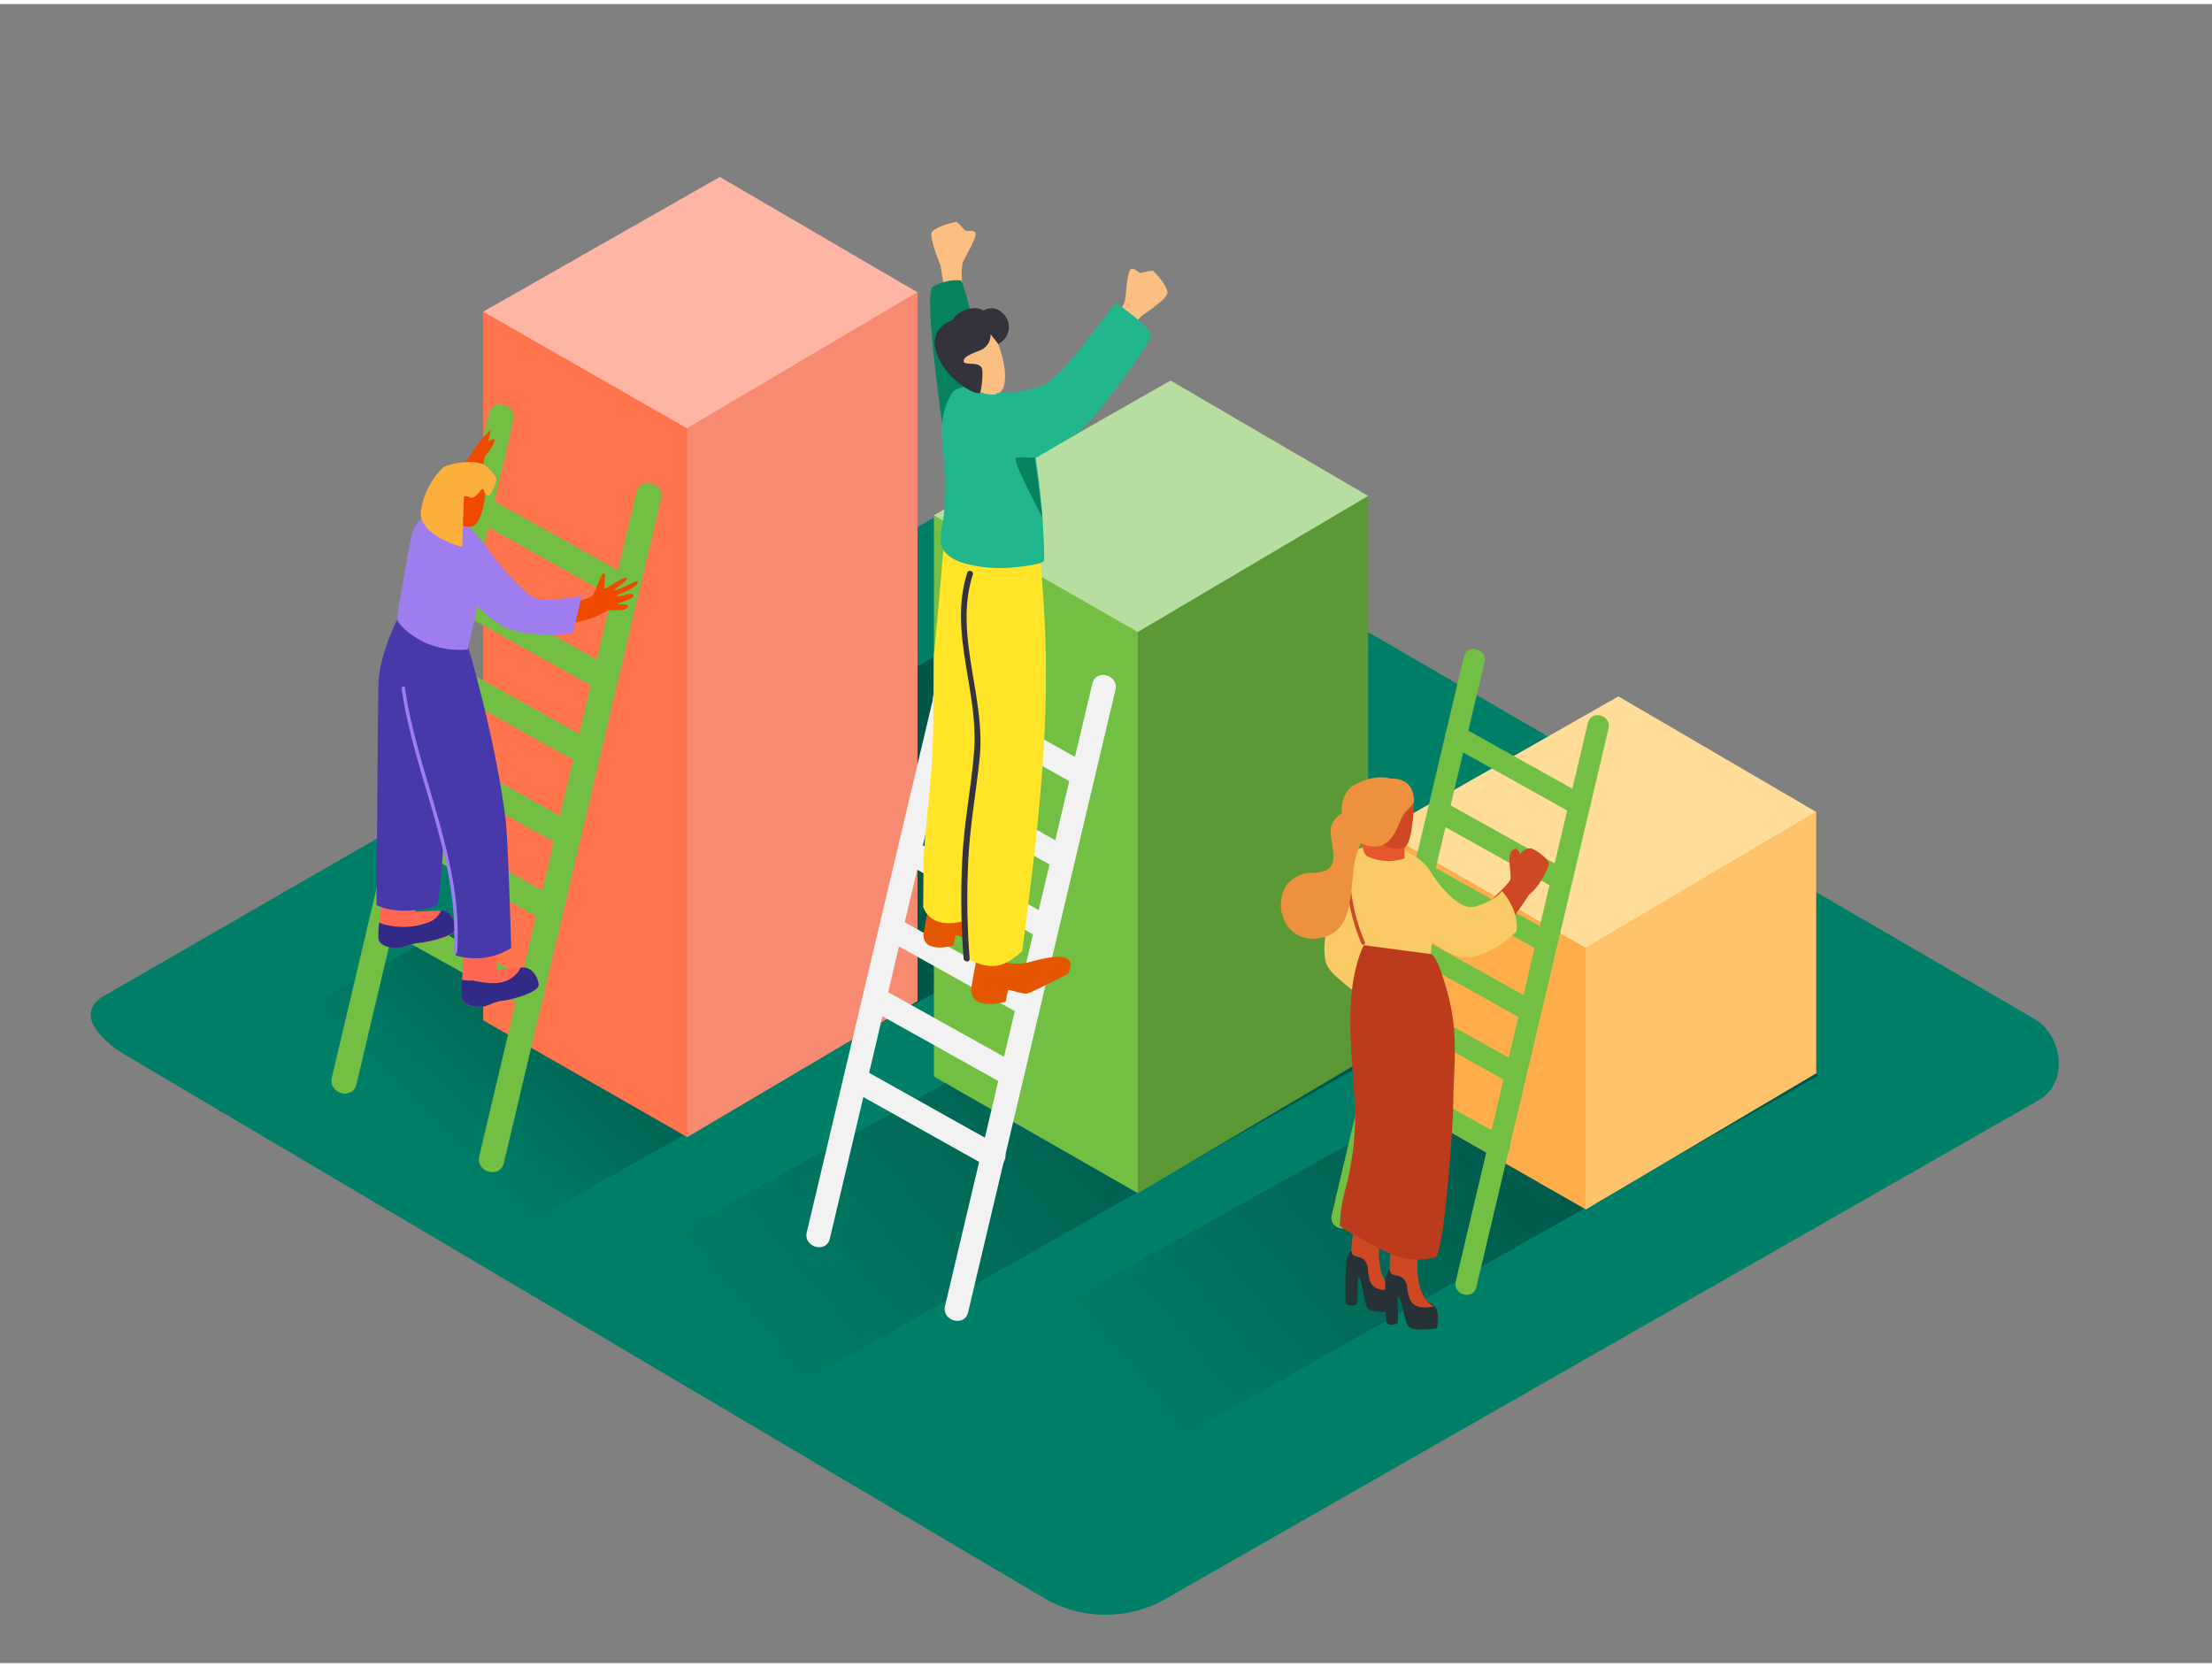 <svg id="Layer_2" data-name="Layer 2" xmlns="http://www.w3.org/2000/svg" xmlns:xlink="http://www.w3.org/1999/xlink" viewBox="0 0 400 300" width="406" height="306" class="illustration styles_illustrationTablet__1DWOa"><rect x="0" y="0" width="400" height="300" fill="#808080" stroke="none"/><defs><linearGradient id="linear-gradient" x1="87.89" y1="214.2" x2="121.73" y2="179.18" gradientUnits="userSpaceOnUse"><stop offset="0" stop-color="#007f68"></stop><stop offset="1"></stop></linearGradient><linearGradient id="linear-gradient-2" x1="137.14" y1="246.84" x2="216.32" y2="180.6" xlink:href="#linear-gradient"></linearGradient><linearGradient id="linear-gradient-3" x1="206.82" y1="256.69" x2="278.72" y2="196.55" xlink:href="#linear-gradient"></linearGradient></defs><title>PP</title><path d="M189.1,288.42l-165.77-98c-5.28-3-9.8-7.83-4.66-11L185,83.55c2.5-1.55,6.29-2.56,8.82-1.09l174,101c5.28,3.06,6.22,11.63.94,14.69L211,288.26A22,22,0,0,1,189.1,288.42Z" fill="#007f68"></path><polyline points="226.58 146.13 91.32 222.83 36.24 192.2 168.86 118.05" opacity="0.32" fill="url(#linear-gradient)"></polyline><polyline points="271.58 177.49 136.33 254.19 100.57 234.31 233.47 160.29" opacity="0.32" fill="url(#linear-gradient-2)"></polyline><polyline points="328.9 193.73 206.09 263.37 173.63 245.31 294.3 178.1" opacity="0.32" fill="url(#linear-gradient-3)"></polyline><polyline points="87.38 55.62 87.38 183.77 124.25 204.87 165.9 180.26 165.9 52.12" fill="#ff734d"></polyline><polygon points="87.38 55.62 130.17 31.26 165.9 52.12 124.25 76.72 87.38 55.62" fill="#ffb5a4"></polygon><polygon points="124.25 76.72 124.25 204.87 165.9 180.26 165.9 52.12 124.25 76.72" fill="#f78b72"></polygon><polygon points="211.68 68.08 168.88 92.44 168.88 193.92 205.76 215.02 247.4 190.41 247.4 88.94 211.68 68.08" fill="#72bf44"></polygon><polygon points="168.88 92.44 211.68 68.08 247.4 88.94 205.76 113.54 168.88 92.44" fill="#fff" opacity="0.49"></polygon><polygon points="205.76 113.54 205.76 215.02 247.4 190.41 247.4 88.94 205.76 113.54" opacity="0.2"></polygon><polyline points="249.86 149.56 249.86 196.85 286.74 217.95 328.39 193.34 328.39 146.06" fill="#ffad4a"></polyline><polygon points="249.86 149.56 292.66 125.19 328.39 146.06 286.74 170.66 249.86 149.56" fill="#fd9"></polygon><polygon points="286.74 170.66 286.74 217.95 328.39 193.34 328.39 146.06 286.74 170.66" fill="#ffc36c"></polygon><path d="M264.71,118l-23.9,101c-.58,2.43,3.17,3.47,3.74,1l23.9-101c.58-2.43-3.17-3.47-3.74-1Z" fill="#72bf44"></path><path d="M287.14,130l-23.9,101c-.58,2.43,3.17,3.47,3.74,1l23.9-101c.58-2.43-3.17-3.47-3.74-1Z" fill="#72bf44"></path><path d="M262.22,134l22.43,12.53c2.18,1.22,4.14-2.13,2-3.35l-22.43-12.53c-2.18-1.22-4.14,2.13-2,3.35Z" fill="#72bf44"></path><path d="M259.88,148l21.51,12c2.18,1.22,4.14-2.13,2-3.35l-21.51-12c-2.18-1.22-4.14,2.13-2,3.35Z" fill="#72bf44"></path><path d="M257.28,159.38l21.48,12c2.18,1.22,4.14-2.13,2-3.35l-21.48-12c-2.18-1.22-4.14,2.13-2,3.35Z" fill="#72bf44"></path><path d="M253.9,171.61l21.29,11.89c2.18,1.22,4.14-2.13,2-3.35l-21.29-11.89c-2.18-1.22-4.14,2.13-2,3.35Z" fill="#72bf44"></path><path d="M251,182.8l21.33,11.92c2.18,1.22,4.14-2.13,2-3.35l-21.33-11.92c-2.18-1.22-4.14,2.13-2,3.35Z" fill="#72bf44"></path><path d="M247.72,195.81l22.43,12.53c2.18,1.22,4.14-2.13,2-3.35l-22.43-12.53c-2.18-1.22-4.14,2.13-2,3.35Z" fill="#72bf44"></path><path d="M88.4,74,60,194.13c-.68,2.89,3.77,4.12,4.45,1.23L92.85,75.27c.68-2.89-3.77-4.12-4.45-1.23Z" fill="#72bf44"></path><path d="M115.08,88.26,86.66,208.35c-.68,2.89,3.77,4.12,4.45,1.23L119.53,89.49c.68-2.89-3.77-4.12-4.45-1.23Z" fill="#72bf44"></path><path d="M85.44,93l26.67,14.9c2.6,1.45,4.93-2.54,2.33-4L87.77,89c-2.6-1.45-4.93,2.54-2.33,4Z" fill="#72bf44"></path><path d="M82.66,109.68,108.24,124c2.6,1.45,4.93-2.54,2.33-4L85,105.69c-2.6-1.45-4.93,2.54-2.33,4Z" fill="#72bf44"></path><path d="M79.56,123.2l25.54,14.27c2.6,1.45,4.93-2.54,2.33-4L81.89,119.21c-2.6-1.45-4.93,2.54-2.33,4Z" fill="#72bf44"></path><path d="M75.55,137.74l25.31,14.14c2.6,1.45,4.93-2.54,2.33-4L77.88,133.75c-2.6-1.45-4.93,2.54-2.33,4Z" fill="#72bf44"></path><path d="M72.07,151.05l25.36,14.17c2.6,1.45,4.93-2.54,2.33-4L74.4,147.06c-2.6-1.45-4.93,2.54-2.33,4Z" fill="#72bf44"></path><path d="M68.2,166.52l26.67,14.9c2.6,1.45,4.93-2.54,2.33-4l-26.67-14.9c-2.6-1.45-4.93,2.54-2.33,4Z" fill="#72bf44"></path><path d="M172.53,109.54,145.89,222.1c-.64,2.71,3.53,3.86,4.17,1.15L176.7,110.69c.64-2.71-3.53-3.86-4.17-1.15Z" fill="#f2f2f2"></path><path d="M197.53,122.86,170.89,235.42c-.64,2.71,3.53,3.86,4.17,1.15L201.71,124c.64-2.71-3.53-3.86-4.17-1.15Z" fill="#f2f2f2"></path><path d="M169.76,127.29l25,14c2.43,1.36,4.62-2.38,2.18-3.74l-25-14c-2.43-1.36-4.62,2.38-2.18,3.74Z" fill="#f2f2f2"></path><path d="M167.15,142.94l24,13.39c2.43,1.36,4.62-2.38,2.18-3.74l-24-13.39c-2.43-1.36-4.62,2.38-2.18,3.74Z" fill="#f2f2f2"></path><path d="M164.24,155.62,188.19,169c2.43,1.36,4.62-2.38,2.18-3.74l-23.94-13.38c-2.43-1.36-4.62,2.38-2.18,3.74Z" fill="#f2f2f2"></path><path d="M160.48,169.24l23.73,13.25c2.43,1.36,4.62-2.38,2.18-3.74l-23.73-13.25c-2.43-1.36-4.62,2.38-2.18,3.74Z" fill="#f2f2f2"></path><path d="M157.22,181.72,181,195c2.43,1.36,4.62-2.38,2.18-3.74L159.4,178c-2.43-1.36-4.62,2.38-2.18,3.74Z" fill="#f2f2f2"></path><path d="M153.59,196.22l25,14c2.43,1.36,4.62-2.38,2.18-3.74l-25-14c-2.43-1.36-4.62,2.38-2.18,3.74Z" fill="#f2f2f2"></path><path d="M69.89,156.87a93.54,93.54,0,0,0-1.47,11.87c.08,1.83,2.85,2,3.7,1.94s2.52-.85,3.57-.88,6.91-1.14,6.74-2.69-1.18-3-2.5-3.12-4.88.15-4.88.15l.36-8.48" fill="#ff6753"></path><path d="M68.76,166.19a13,13,0,0,0,8.65-.11,4,4,0,0,0,2.35-2.15h.14c1.32.07,2.34,1.56,2.52,3.1s-5.67,2.69-6.72,2.74-2.72.83-3.57.91-3.62-.08-3.72-1.91a24.09,24.09,0,0,1,.15-2.67Z" fill="#312a87"></path><path d="M87.7,81.69a8.22,8.22,0,0,0,1.74-2.63c.15-.93-1.18.11-1.18.11l.52-2.32s-1.09,1.23-1.63,1.79S84.72,82,84.39,82.51a12.9,12.9,0,0,1-2.86,1.6s.32,2.25,1,2.51,4.59-2.29,4.59-2.29Z" fill="#f04900"></path><path d="M72.62,109.79c0-.14-4.07,7.32-4.19,13.19-.09,4.43-.34,39.94-.34,39.94s3.74,2.21,10.84.15c1-.3,2.34-30.59,2.34-30.59l-2.43-15.62" fill="#4739aa"></path><path d="M84.36,167.62a93.54,93.54,0,0,0-.87,11.93c.18,1.83,3,1.86,3.8,1.75s2.47-1,3.52-1.06,6.84-1.49,6.6-3-1.33-3-2.65-3-4.87.4-4.87.4l-.07-8.49" fill="#ff6753"></path><path d="M81.16,156.92a4.07,4.07,0,0,0-.17-.48,53.42,53.42,0,0,0-3.75-13.35c-.44-2.44-.74-4.05-.77-4.18-2.1-8.4-.53-10.68-1-23.39l9.11.47s5,16.6,6.86,31.56c.44,3.59,1,23.14,1,23.14a12.21,12.21,0,0,1-10,1.35l-.19-1C83.42,166.33,82.4,161.49,81.16,156.92Z" fill="#4739aa"></path><path d="M86.58,107.7c.79-3.43,2.34-5.06,2.08-8.55a38.09,38.09,0,0,0-6.74-7.33L79.16,92a5.24,5.24,0,0,0-4.79,4.27c-1,5.36-2.63,14.31-2.53,15.06s4.66,6.11,12.75,5.38C85.3,113.72,85.89,110.7,86.58,107.7Z" fill="#a07def"></path><path d="M87.85,87.12s-.16,7.22-2.88,7.4-5.07-3.37-5-4.84S84.78,84,87.85,87.12Z" fill="#f04900"></path><path d="M87.62,83.34c.26.15,2.43,2,2.12,2.93s-1.06,3-1.7,2.59-.43-1.76-1.16-.87S85.56,89.52,85,89.19a1.4,1.4,0,0,0-1.12-.13s-.84,5.1-1.37,4.67S79.68,91.84,79,90.15a8.07,8.07,0,0,1,.12-4.34A4.66,4.66,0,0,1,80,83.92C80.91,83,85.78,82.29,87.62,83.34Z" fill="#fbb03b"></path><path d="M80,83.92a13.79,13.79,0,0,0-3.88,7.75c-.47,4.55,7.46,6.48,7.46,6.48l.31-9.1" fill="#fbb03b"></path><path d="M85.64,176.58c2.73.6,5.7,1,7.8-1.28a4,4,0,0,0,.69-1.07l.63,0c1.32,0,2.41,1.45,2.65,3s-5.54,2.94-6.6,3-2.68.95-3.52,1.06-3.62.08-3.8-1.75a28,28,0,0,1,.05-3.11A7.69,7.69,0,0,0,85.64,176.58Z" fill="#312a87"></path><path d="M72.62,123.77c-.06-.4.55-.57.61-.17,2.28,16.11,10.68,31.29,9.42,47.88,0,.4-.66.4-.63,0C83.28,155,74.9,139.83,72.62,123.77Z" fill="#a07def"></path><path d="M101.79,108.45c.24,0,4.89-.74,5.44-1.58s1.48-4.12,2-3.94-.32,3.1.3,2.76,3.46-2.34,3.82-1.89-2.93,2.24-2.09,2.18,4.14-2,4.12-1.58c-.06,1.4-4.42,2.48-3.82,2.66s3-.92,3-.12-3.17,1.38-2.93,1.53,2.57-.15,1.79.68-2.75.26-3.58.54-3.22,2.39-10.33,2.57" fill="#f04900"></path><path d="M105.12,107.08c-2.58.17-7.1,1.47-9.3-.19-4-3-8.86-10-8.86-10l-3.66,7.18s2.53,5.62,7.39,8.28c3.63,2,9.47,1.79,12.81,1.45A65,65,0,0,0,105.12,107.08Z" fill="#a07def"></path><path d="M200.42,58.17s2.76-3.36,3-4.49.38-5.7,1.19-5.8,1.26.83,1.75.73a10,10,0,0,1,2.13-.39c.18.12,2.93,3,2.59,4.17s-4.65,4-4.65,4l-5.23,5.73" fill="#fcbf81"></path><path d="M174.11,52.12s-.44-4.33,0-5.39,2.84-5,2.22-5.49-1.51,0-1.86-.35-1.35-1.51-1.56-1.51-4.11.89-4.46,2,1.64,5.94,1.64,5.94L171.28,55" fill="#fcbf81"></path><path d="M179.75,73.46s-5.24-23.36-6-23.5a8.58,8.58,0,0,0-5.08,1.18c-1.82,1.18,2.13,27.62,2.13,27.62" fill="#06825e"></path><path d="M177.12,170.09l3.48,1.57a2,2,0,0,0,1.34,1.44.8.8,0,0,0,.48.32,9.42,9.42,0,0,0,4.31-.35c1.76-.4,8.66-2.43,6.42,2.24-1.29.76-2.72,1.39-4,2.05-.74.37-1.48.74-2.23,1.08a4.25,4.25,0,0,1-1.3.48c-1,.07-3.25-.84-3.33-.6s-.44,2.07-.44,2.07-6.29,1.84-6.22-2.27C175.59,177.59,177.12,170.09,177.12,170.09Z" fill="#e55600"></path><path d="M174,164.25s6.25-2.2,7.71-2.19,3.85.7,1.51,3.2c0,0-6.68,3.64-7.53,3.7s-2.83-.73-2.9-.52-.39,1.8-.39,1.8-5.47,1.6-5.41-2c0-.47,1.33-7,1.33-7" fill="#e55600"></path><path d="M175,133c.22-12.11.78-24.27-.81-36.32.14-3.09-2-1.28-1.78-2.49,1.88-9.83,15.38,3.13,15.38,3.13.55.52.37,3.57.43,4.27q.52,5.79.76,11.6c.83,19.55-1.6,38.74-4.13,58.08-3.32,2.89-5.4,3.66-10.19,1.24,0-12.79.12-25.58.33-38.36Q175,133.59,175,133Z" fill="#ffe427"></path><path d="M167,154.34c.31-4.81.9-9.61,1.31-14.37.63-7.3.45-14.61.54-21.92.91-9.06,1.83-20.58,1.83-20.58l7.5,2.09s4.87,63.16-2.61,65.84-8.63-2.19-8.63-2.19S167,159.5,167,154.34Z" fill="#ffe427"></path><path d="M170.08,97a20.15,20.15,0,0,1,.48-3.77,44.91,44.91,0,0,0,0-12.1c-.46-3.88-.49-7.89,1.9-11.2,3.45-2,8.25-.21,11.16,1.93,3.93,2.9,5.25,22.59,5.2,28.68,0,.86-5.22,1.3-5.8,1.34a24.53,24.53,0,0,1-8.08-.6c-1.88-.51-4.22-1.44-4.75-3.54A3.92,3.92,0,0,1,170.08,97Z" fill="#22b68e"></path><path d="M174.95,102.72a.55.55,0,0,1,1,.34c-3.56,10.9,2.34,22.17,1.2,33.28-.6,5.85-1.64,11.62-2,17.51a140.44,140.44,0,0,0,.19,18.77c.05.7-1,.64-1.09-.05a140.44,140.44,0,0,1-.19-18.77c.36-6.21,1.57-12.3,2.07-18.48C177.07,124.39,171.42,113.5,174.95,102.72Z" fill="#34323d"></path><path d="M179.18,58.82c.33.07,3.32,6.26,2.4,10.13s-7.58.2-9.33-2.65S173,57.48,179.18,58.82Z" fill="#fcbf81"></path><path d="M179.13,59.7a3,3,0,0,1-1.71,2.83c-1.8.74-3.29,1.26-3.15,2.1s3.29-.25,3.37,1.67a14.37,14.37,0,0,1-.36,3.86c-.16,1-5.74-1.72-7.74-6.58s2.45-6.35,2.67-6.4a4.58,4.58,0,0,1,2.76-2c2.19-.57,2.85.26,2.85.26a2.68,2.68,0,0,1,3.24.22,3.41,3.41,0,0,1-.55,5.8Z" fill="#34323d"></path><path d="M180.23,70.35s6.73.06,9.78-2.27S201.77,54,201.77,54s6.36,4.4,6.37,5.83-10.8,16.42-13.77,18.11-9.21,5.41-9.21,5.41" fill="#22b68e"></path><path d="M187.15,82s-2.26-.06-3.36,0,4.73,10.86,4.73,10.86Z" fill="#06825e"></path><path d="M268.47,163.2s3.94-3.75,4.53-4.63-.66-4.36.38-5.45,1.46.59,1.46.59,1.13-1.33,2.13-1,3.42,2.09,3.1,3-1.66,3.92-3.55,5.3c0,0-4.18,6.59-5.69,6.81S268.47,163.2,268.47,163.2Z" fill="#ce4823"></path><path d="M252.65,233.79c-.06-2-2.29-2.09-2.89-3.44a3.56,3.56,0,0,1-.15-1.66.86.86,0,0,1-.86-.92,10.76,10.76,0,0,1,.59-2.91L246.26,222a45.32,45.32,0,0,0-2.7,4.8,50.92,50.92,0,0,0-.2,8.07c.2.63,1.31.48,1.87.34s0-5.16.54-4.9.86,4.58,1.57,5.54,5,.55,5,.55A6,6,0,0,0,252.65,233.79Z" fill="#273238"></path><path d="M249.5,227.94c-.54-3.73.73-10.38.73-10.38l-5.1.39-.82,7.46a.81.81,0,0,1,.17.43.46.46,0,0,0,0,.1l.1.16c.33.37,1.23.42,1.63.64a2.42,2.42,0,0,1,1.16,2.2c.21,1.65.21,4.17,4.7,3.48C252.1,232.42,250,231.66,249.5,227.94Z" fill="#ce4823"></path><path d="M260,236.84c-.15-2-2.38-2-3-3.3a3.56,3.56,0,0,1-.23-1.65.86.86,0,0,1-.9-.88,10.76,10.76,0,0,1,.44-2.93L253,225.38a45.32,45.32,0,0,0-2.47,4.93,50.92,50.92,0,0,0,.19,8.07c.23.62,1.33.42,1.88.25s-.23-5.16.3-4.92,1.08,4.53,1.83,5.46,5.06.31,5.06.31A6,6,0,0,0,260,236.84Z" fill="#273238"></path><path d="M256.56,231.14c-.72-3.7.23-10.41.23-10.41l-5.08.64-.45,7.49a.81.81,0,0,1,.19.42.46.46,0,0,0,0,.1l.1.15c.34.36,1.25.36,1.66.56a2.42,2.42,0,0,1,1.27,2.15c.29,1.64.41,4.16,4.86,3.25C259.38,235.5,257.28,234.84,256.56,231.14Z" fill="#ce4823"></path><path d="M245.25,152.93s-2.91.86-4.3,8.07-2.15,11.26-.63,13.41,6.79,5.69,6.79,5.69l6.21-8.34" fill="#faca66"></path><path d="M246.64,170.18s-7.06-14.73-1.38-17.25,12.67,1.17,13.84,4.9-.53,14.9-.53,14.9S251.11,172.94,246.64,170.18Z" fill="#faca66"></path><path d="M258.14,156.1s4.89,8.21,8.65,7.09,4.8-2.82,4.8-2.82,3.2,3.39,2.63,7.34c0,0-4.11,4.05-8.25,4.62s-9.25-4.71-9.25-4.71" fill="#faca66"></path><path d="M244.73,222.46c5.52,2.84,8.67,5.59,14.77,4.19,1.72-.42,3.27-25.09,3.27-26.35,0-8.12,1.14-13.3-.92-21.17-.29-1.1-1.92-7.2-3.16-7.35l-12.06-1.6s-2.36,4.14-2.47,13c-.07,5.91.76,11.78.89,17.68a50.58,50.58,0,0,1-1,10.2c-.32,1.72-.9,3.63-1.31,5.52a32,32,0,0,0-.44,4.38A18,18,0,0,0,244.73,222.46Z" fill="#bc3b1d"></path><path d="M247.07,154c-.24-.13-1.42-2.35.16-2.93s6.8,0,6.77,1,0,2.4,0,2.4A8.86,8.86,0,0,1,247.07,154Z" fill="#e5572c"></path><path d="M246.8,169.59a33.73,33.73,0,0,1-2.68-11.83c0-.43-.7-.44-.68,0a34.68,34.68,0,0,0,2.78,12.17C246.39,170.33,247,170,246.8,169.59Z" fill="#ce4823"></path><path d="M241,148c-1.41,2.44,1.91,7.35-1.4,8.73a6.91,6.91,0,0,1-2.32.37A5.86,5.86,0,0,0,232.9,159a6.55,6.55,0,0,0-.05,7.73c1.81,2.48,4.89,2.8,7.53,1.63,6.26-2.78,2.26-14.65,7-17.86l.23-5.35S242.84,144.86,241,148Z" fill="#ed913e"></path><path d="M255.71,143.75s-.12,7.7-1.63,8.67-5.67-.47-5.84-2.6S255.71,143.75,255.71,143.75Z" fill="#ce4823"></path><path d="M251.46,140.05s-2.66-1-6.53,1.15-2.6,9.39,1.92,10.86,5.67-2.92,6.52-4.72,2.32-2.4,2.32-3.22S255.59,139.93,251.46,140.05Z" fill="#ed913e"></path></svg>